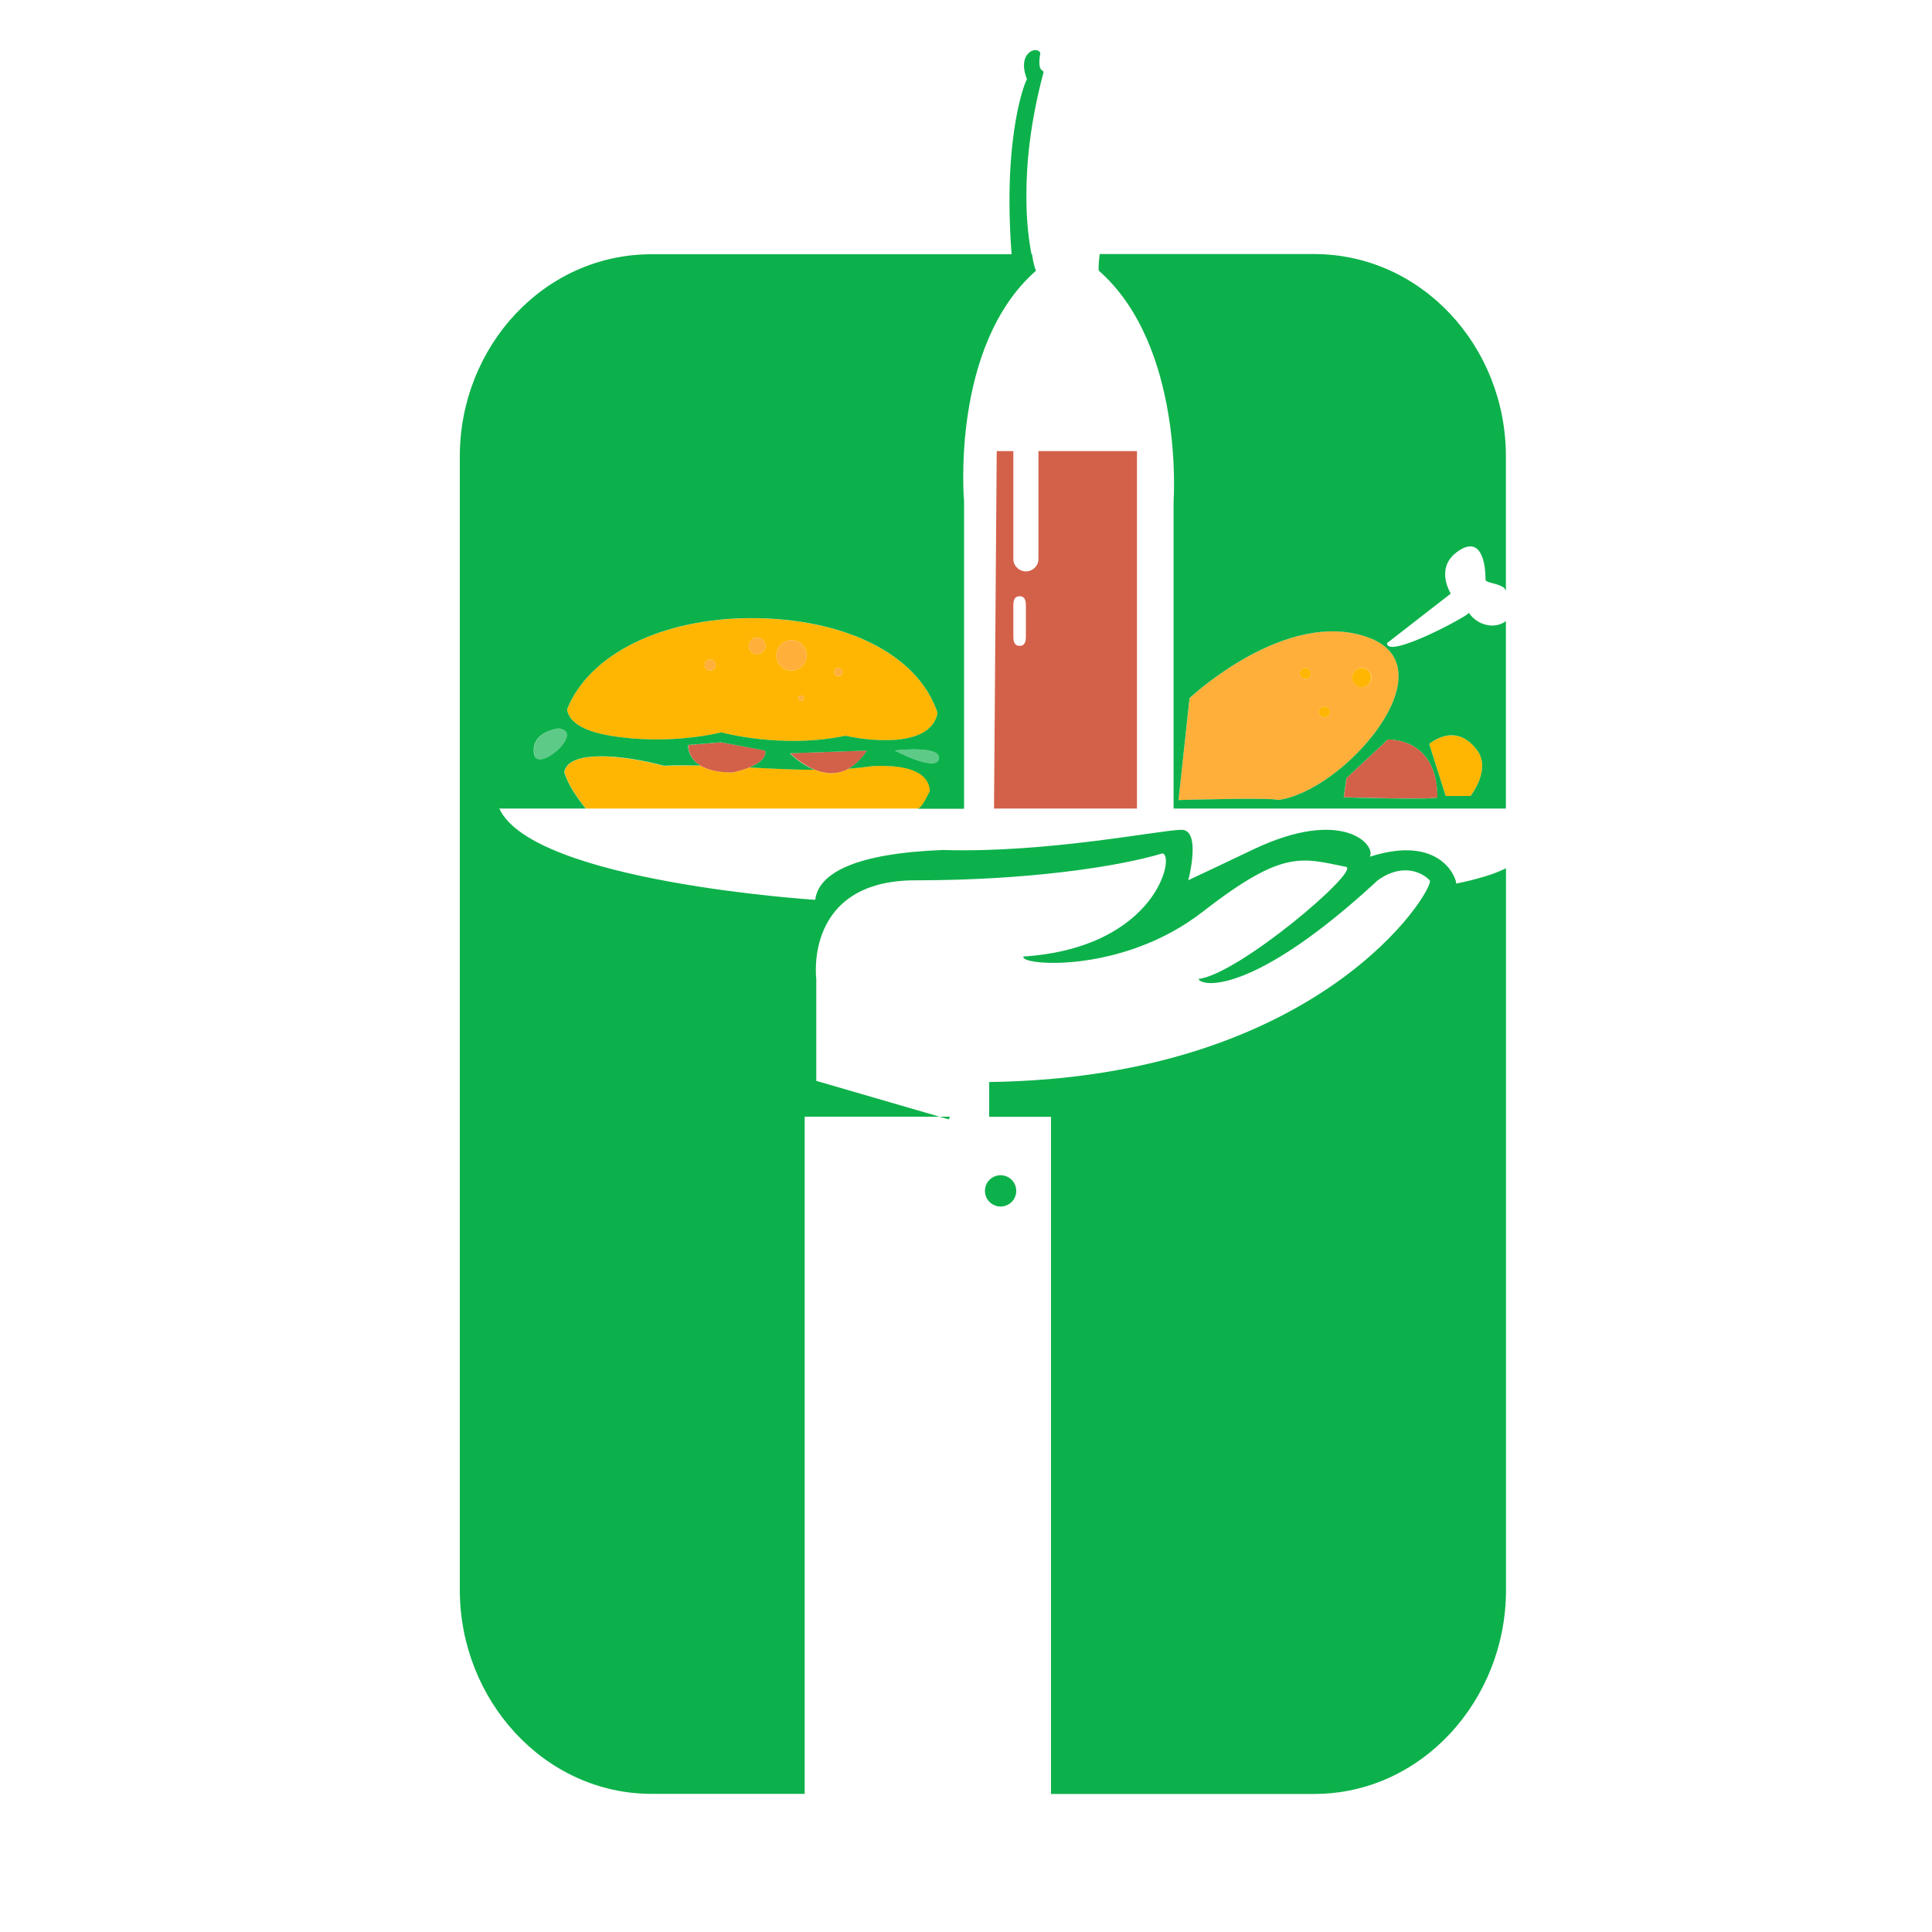 <?xml version="1.0" encoding="utf-8"?>
<!-- Generator: Adobe Illustrator 18.1.0, SVG Export Plug-In . SVG Version: 6.00 Build 0)  -->
<svg version="1.1" id="Layer_1" xmlns="http://www.w3.org/2000/svg" xmlns:xlink="http://www.w3.org/1999/xlink" x="0px" y="0px"
	 viewBox="0 0 2000 2000" enable-background="new 0 0 2000 2000" xml:space="preserve">
<g>
	<path fill="none" d="M1055.5,668.5c5.5,0,6.5-4.5,6.5-10v-31.4c0-5.5-1-10-6.5-10c-5.5,0-6.5,4.5-6.5,10v31.4
		C1049,664.1,1050,668.5,1055.5,668.5z"/>
	<path fill="#FFB602" d="M631.8,761.7c62.6,10.4,114.8-3.5,114.8-3.5s62.6,17.4,128.7,3.5c12.1,3,87.4,16.6,95.3-23.5
		c-20.8-62.5-99-98.2-192.7-98.2c-91.2,0-167.8,36.3-190.9,94.5C588.4,744.1,597.7,756,631.8,761.7z M829.4,725.6
		c-1.6,0-2.8-1.3-2.8-2.9c0-1.6,1.3-2.8,2.8-2.8c1.6,0,2.8,1.3,2.8,2.8C832.2,724.3,830.9,725.6,829.4,725.6z M867.9,691.4
		c2.4,0,4.3,1.9,4.3,4.3c0,2.4-1.9,4.3-4.3,4.3s-4.3-1.9-4.3-4.3C863.6,693.3,865.5,691.4,867.9,691.4z M819.4,662.8
		c8.7,0,15.7,7,15.7,15.7c0,8.7-7,15.7-15.7,15.7c-8.7,0-15.7-7-15.7-15.7C803.7,669.9,810.7,662.8,819.4,662.8z M783.7,660
		c4.7,0,8.6,3.8,8.6,8.6c0,4.7-3.8,8.5-8.6,8.5c-4.7,0-8.6-3.8-8.6-8.5C775.2,663.8,779,660,783.7,660z M735.2,682.8
		c3.2,0,5.7,2.6,5.7,5.7c0,3.1-2.6,5.7-5.7,5.7c-3.1,0-5.7-2.6-5.7-5.7C729.6,685.3,732.1,682.8,735.2,682.8z"/>
	<path fill="#FFB602" d="M903.2,793c-8.2,1.2-16.4,2.1-24.6,2.7c-12.4,6.9-24.9,5.4-35.3,1.1c-22.1,0-44.5-1.2-67.2-2.4
		c-4.6,1.9-10.5,3.7-17.9,5.3c-15.8,0-26.1-3-32.9-7.1c-12.4-0.2-25-0.2-37.7,0.4c-44.7-11.9-99.4-16.7-103.3,6.4
		c4.4,13.7,12,24.6,22.2,37.6h343.1c5.2,0,9.6-11.6,13.4-18.1C962.8,809.6,956.6,790.3,903.2,793z"/>
	<path fill="#FFAF3A" d="M1416.8,660c-85.5-31.4-185.3,62.7-185.3,62.7L1220,828.2c0,0,99.8-2.9,102.7,0
		C1391.1,819.7,1502.3,691.4,1416.8,660z M1351.2,702.8c-3.1,0-5.7-2.5-5.7-5.7c0-3.1,2.6-5.7,5.7-5.7c3.2,0,5.7,2.6,5.7,5.7
		C1356.9,700.2,1354.3,702.8,1351.2,702.8z M1371.1,742.7c-3.1,0-5.7-2.6-5.7-5.7c0-3.1,2.6-5.7,5.7-5.7c3.2,0,5.7,2.6,5.7,5.7
		C1376.8,740.1,1374.3,742.7,1371.1,742.7z M1409.6,711.3c-1.6,0-3-0.4-4.3-1.1c-3.3-1.6-5.6-4.9-5.6-8.9c0-0.1,0.1-0.2,0.1-0.3
		c0.2-5.4,4.5-9.7,9.9-9.7c5.5,0,10,4.5,10,10C1419.6,706.8,1415.1,711.3,1409.6,711.3z"/>
	<path fill="#FFB602" d="M1522.3,824c0,0,20-25,8.5-44.9c-22.8-34.2-51.3-8.9-51.3-8.9l17.1,53.8H1522.3z"/>
	<path fill="#FFAF3A" d="M735.2,694.2c3.2,0,5.7-2.6,5.7-5.7c0-3.2-2.6-5.7-5.7-5.7c-3.1,0-5.7,2.6-5.7,5.7
		C729.6,691.7,732.1,694.2,735.2,694.2z"/>
	<path fill="#FFAF3A" d="M783.7,677.1c4.7,0,8.6-3.8,8.6-8.5c0-4.7-3.8-8.6-8.6-8.6c-4.7,0-8.6,3.8-8.6,8.6
		C775.2,673.3,779,677.1,783.7,677.1z"/>
	<path fill="#FFAF3A" d="M819.4,694.2c8.7,0,15.7-7,15.7-15.7c0-8.7-7-15.7-15.7-15.7c-8.7,0-15.7,7-15.7,15.7
		C803.7,687.2,810.7,694.2,819.4,694.2z"/>
	<path fill="#FFAF3A" d="M867.9,699.9c2.4,0,4.3-1.9,4.3-4.3c0-2.4-1.9-4.3-4.3-4.3s-4.3,1.9-4.3,4.3
		C863.6,698,865.5,699.9,867.9,699.9z"/>
	<path fill="#FFAF3A" d="M829.4,719.9c-1.6,0-2.8,1.3-2.8,2.8c0,1.6,1.3,2.9,2.8,2.9c1.6,0,2.8-1.3,2.8-2.9
		C832.2,721.1,830.9,719.9,829.4,719.9z"/>
	<path fill="#FFB602" d="M1351.2,691.4c-3.1,0-5.7,2.6-5.7,5.7c0,3.2,2.6,5.7,5.7,5.7c3.2,0,5.7-2.5,5.7-5.7
		C1356.9,693.9,1354.3,691.4,1351.2,691.4z"/>
	<path fill="#FFB602" d="M1409.6,691.4c-5.4,0-9.7,4.3-9.9,9.7c0,0.1-0.1,0.2-0.1,0.3c0,3.9,2.3,7.3,5.6,8.9
		c1.3,0.7,2.8,1.1,4.3,1.1c5.5,0,10-4.5,10-10C1419.6,695.8,1415.1,691.4,1409.6,691.4z"/>
	<path fill="#FFB602" d="M1371.1,731.3c-3.1,0-5.7,2.6-5.7,5.7c0,3.1,2.6,5.7,5.7,5.7c3.2,0,5.7-2.6,5.7-5.7
		C1376.8,733.8,1374.3,731.3,1371.1,731.3z"/>
	<path fill="#D36149" d="M776,794.4c20.1-8.1,16.3-17.5,16.3-17.5l-45.6-8.5l-34.2,2.8c0,0-1.3,13,12.8,21.4
		c6.8,4.1,17.1,7.1,32.9,7.1C765.5,798.1,771.4,796.3,776,794.4z"/>
	<path fill="#D36149" d="M1436.7,765.5l-42.8,39.9l-2.8,19.9c0,0,94.1,2.9,97,0C1488,762.6,1436.7,765.5,1436.7,765.5z"/>
	<path fill="#D36149" d="M878.6,795.7c6.5-3.6,13.1-9.5,19.2-18.8l-79.8,2.8c0,0,10.6,11.1,25.3,17.1
		C853.7,801,866.2,802.6,878.6,795.7z"/>
	<path fill="#D36149" d="M1031.8,467l-2.8,370h148V467h-102v111.7c0,7.1-5.9,12.8-13,12.8c-7.1,0-13-5.8-13-12.8V467H1031.8z
		 M1049,627.2c0-5.5,1-10,6.5-10c5.5,0,6.5,4.5,6.5,10v31.4c0,5.5-1,10-6.5,10c-5.5,0-6.5-4.5-6.5-10V627.2z"/>
	<path fill="#5DCB87" d="M579.8,774c7.3-7.8,10.7-16.8,1.5-19.3c-0.9-0.2-1.7-0.5-2.8-0.6c0,0-28.5,2.8-25.6,25.7
		C554.3,792.2,570.2,784.3,579.8,774z"/>
	<path fill="#5DCB87" d="M926.3,776.9c0,0,42.8,22.8,45.6,8.6C974.8,771.2,926.3,776.9,926.3,776.9z"/>
	<path fill="#0DB14B" d="M1418,886.9c6.9-11.8-27.8-52.2-121.8-7c-7,3.5-66.1,31.3-66.1,31.3s13.9-52.2-7-52.2
		c-20.9,0-139.1,24.3-247,20.9c-90.5,3.5-128.7,23.8-132.2,51.6c0,0-292.2-18.5-327-94.5h89.4c-10.2-13-17.8-24-22.2-37.6
		c3.9-23.1,58.6-18.6,103.3-6.7c12.8-0.6,25.3-0.4,37.7-0.2c-14-8.4-12.8-21.3-12.8-21.3l34.2-2.8l45.6,8.6c0,0,3.8,9.4-16.3,17.5
		c22.8,1.2,45.1,2.4,67.2,2.4c-14.7-5.9-25.3-17.1-25.3-17.1l79.8-2.8c-6.1,9.2-12.7,15.1-19.2,18.8c8.2-0.6,16.4-1.5,24.6-2.7
		c53.4-2.7,59.6,16.6,59.6,26c-3.7,6.5-8.2,18.1-13.4,18.1H998V519.1c0,0-14.5-160.8,74.5-238.9c0,0-2.4-4.1-4.1-17.1h-0.6
		c-2.5-13-5.3-32.2-5.3-59.9c-0.1-33.7,3.9-76.4,17.8-128.5c0-2.8-6.8,0.4-3.4-19.5c-2.3-8.5-25.1-1.5-13.7,27c0-2.7-25.7,54-16,181
		H674.7C563.3,263,476,358.7,476,472.4V1646c0,113.7,87.3,211,198.7,211H833v-701h150.3l-1.1,2.8L845,1118.9v-105.6
		c0,0-13.2-102,102.7-102c116,0,209-13.9,255.4-27.8c13.9,0-4.5,97.4-143.6,106.7c-4.6,9.3,102.1,18.6,185.6-46.4
		c83.5-64.9,102.1-55.7,148.5-46.4c13.9,4.6-111.3,111.3-153,116c4.6,9.3,60.3,13.9,185.5-102c18.6-13.9,40.1-13.9,54.1,0
		c4.6,9.3-112.2,204.1-456.2,208.7v36h64v701h272.4c111.4,0,198.6-97.3,198.6-211V898.8c-12,6.2-31,11.7-51.6,15.9
		C1508.3,910.9,1492.7,862.9,1418,886.9z M971.9,785.5c-2.8,14.2-45.6-8.6-45.6-8.6S974.8,771.2,971.9,785.5z M777.9,639.9
		c93.6,0,171.9,35.7,192.7,98.2c-7.9,40.1-83.2,26.5-95.3,23.5c-66.1,13.9-128.7-3.5-128.7-3.5s-52.2,13.9-114.8,3.5
		c-34.2-5.7-43.4-17.6-44.8-27.2C610.2,676.2,686.8,639.9,777.9,639.9z M578.4,754.1c1.1,0.1,2,0.4,2.8,0.6
		c9.3,2.5,5.8,11.5-1.5,19.3c-9.6,10.2-25.5,18.1-27,5.7C549.9,756.9,578.4,754.1,578.4,754.1z"/>
	<path fill="#0DB14B" d="M1035.8,1216.6c-9,0-16.2,7.3-16.2,16.2c0,9,7.3,16.2,16.2,16.2c9,0,16.2-7.3,16.2-16.2
		C1052,1223.8,1044.8,1216.6,1035.8,1216.6z"/>
	<path fill="#0DB14B" d="M1508,571.6c22.8-17.1,29.8,5.7,29.8,28.5c0,4.1,21.1,3.8,21.1,12.5V472.4c0-113.7-87.2-209.4-198.6-209.4
		h-221.9c-1.7,13-1,17.1-1,17.1c88.9,78.2,77.5,238.9,77.5,238.9V837h344V643c-12,8.9-29.8,4.1-38.3-8.6c0,2.8-84.8,48.5-84.8,31.4
		l66-51.3C1501.9,614.4,1485.2,588.7,1508,571.6z M1530.8,779.1c11.4,20-8.5,44.9-8.5,44.9h-25.7l-17.1-53.8
		C1479.5,770.2,1508,744.8,1530.8,779.1z M1488,825.4c-2.8,2.9-97,0-97,0l2.8-19.9l42.8-39.9C1436.7,765.5,1488,762.6,1488,825.4z
		 M1322.7,828.2c-2.9-2.9-102.7,0-102.7,0l11.4-105.5c0,0,99.8-94.1,185.3-62.7C1502.3,691.4,1391.1,819.7,1322.7,828.2z"/>
</g>
</svg>
